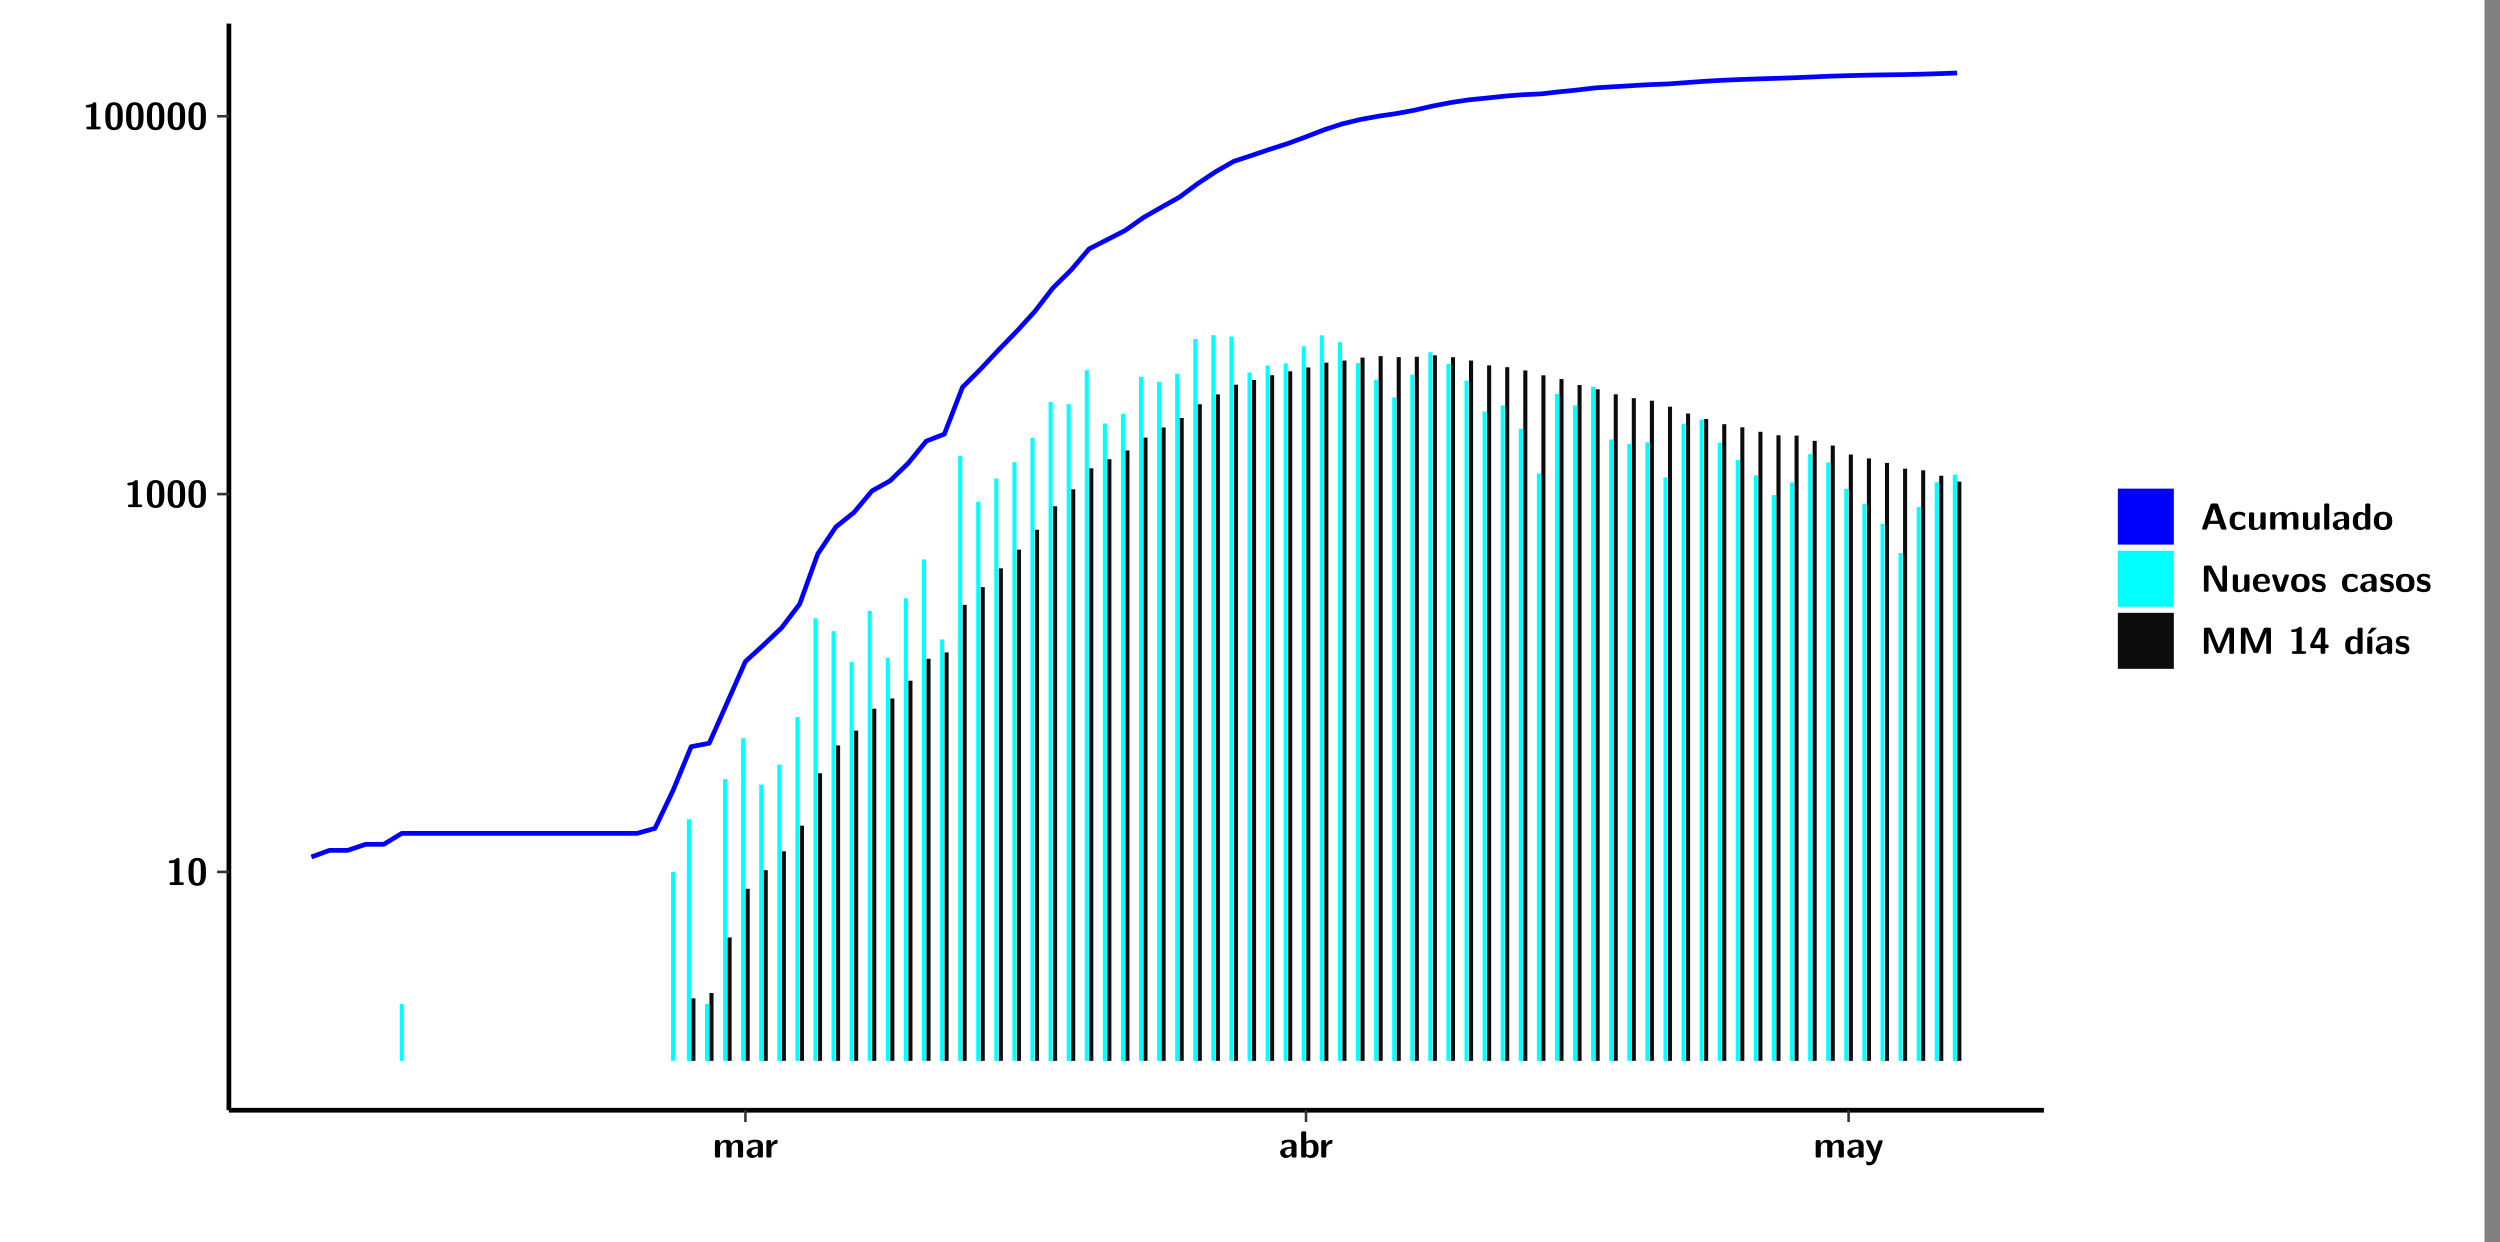 <?xml version="1.0" encoding="UTF-8"?>
<svg xmlns="http://www.w3.org/2000/svg" xmlns:xlink="http://www.w3.org/1999/xlink" width="579.653pt" height="288pt" viewBox="0 0 579.653 288" version="1.1">
<rect x="0" y="0" width="579.653" height="288" fill="#808080" stroke="none"/>
<defs>
<g>
<symbol overflow="visible" id="glyph0-0">
<path style="stroke:none;" d=""/>
</symbol>
<symbol overflow="visible" id="glyph0-1">
<path style="stroke:none;" d="M 3.109 -5.859 C 3.109 -6.016 3.109 -6.281 2.719 -6.281 C 2.547 -6.281 2.516 -6.266 2.406 -6.156 C 2.25 -6.016 1.922 -5.688 1.047 -5.672 C 0.891 -5.672 0.672 -5.609 0.672 -5.359 C 0.672 -5.047 0.969 -5.047 1.094 -5.047 C 1.344 -5.047 1.656 -5.078 1.906 -5.156 L 1.906 -0.625 L 1.234 -0.625 C 1.109 -0.625 0.812 -0.625 0.812 -0.312 C 0.812 0 1.109 0 1.234 0 L 3.719 0 C 3.828 0 4.141 0 4.141 -0.312 C 4.141 -0.625 3.828 -0.625 3.719 -0.625 L 3.109 -0.625 Z M 3.109 -5.859 "/>
</symbol>
<symbol overflow="visible" id="glyph0-2">
<path style="stroke:none;" d="M 4.438 -3 C 4.438 -4.203 4.438 -6.281 2.406 -6.281 C 0.375 -6.281 0.375 -4.219 0.375 -3 C 0.375 -1.812 0.375 0.188 2.406 0.188 C 4.438 0.188 4.438 -1.781 4.438 -3 Z M 2.406 -0.438 C 1.75 -0.438 1.656 -1.25 1.625 -1.484 C 1.562 -1.953 1.562 -2.766 1.562 -3.125 C 1.562 -3.641 1.562 -4.203 1.625 -4.641 C 1.641 -4.875 1.734 -5.641 2.406 -5.641 C 3.047 -5.641 3.156 -4.906 3.188 -4.734 C 3.25 -4.281 3.25 -3.594 3.25 -3.125 C 3.25 -2.625 3.25 -1.953 3.188 -1.469 C 3.156 -1.234 3.062 -0.438 2.406 -0.438 Z M 2.406 -0.438 "/>
</symbol>
<symbol overflow="visible" id="glyph0-3">
<path style="stroke:none;" d="M 7.062 -2.844 C 7.062 -3.75 6.672 -4.109 5.781 -4.109 C 5.156 -4.109 4.688 -3.828 4.359 -3.25 C 4.219 -4.078 3.484 -4.109 3.109 -4.109 C 2.938 -4.109 2.578 -4.109 2.188 -3.828 C 1.906 -3.625 1.734 -3.344 1.672 -3.203 L 1.672 -3.641 C 1.672 -3.922 1.609 -4.062 1.25 -4.062 L 0.953 -4.062 C 0.625 -4.062 0.531 -3.969 0.531 -3.641 L 0.531 -0.422 C 0.531 -0.109 0.625 0 0.953 0 L 1.297 0 C 1.625 0 1.719 -0.109 1.719 -0.422 L 1.719 -2.359 C 1.719 -3.141 2.25 -3.484 2.688 -3.484 C 3.109 -3.484 3.203 -3.297 3.203 -2.828 L 3.203 -0.422 C 3.203 -0.109 3.297 0 3.625 0 L 3.969 0 C 4.297 0 4.391 -0.109 4.391 -0.422 L 4.391 -2.359 C 4.391 -3.141 4.922 -3.484 5.359 -3.484 C 5.781 -3.484 5.875 -3.297 5.875 -2.828 L 5.875 -0.422 C 5.875 -0.109 5.969 0 6.297 0 L 6.641 0 C 6.984 0 7.062 -0.109 7.062 -0.422 Z M 7.062 -2.844 "/>
</symbol>
<symbol overflow="visible" id="glyph0-4">
<path style="stroke:none;" d="M 4.062 -2.766 C 4.062 -4.156 2.734 -4.156 2.297 -4.156 C 1.891 -4.156 1.453 -4.125 0.859 -3.891 C 0.672 -3.797 0.625 -3.781 0.625 -3.688 C 0.625 -3.625 0.688 -3.109 0.688 -3.047 C 0.703 -2.984 0.75 -2.938 0.812 -2.938 C 0.844 -2.938 0.875 -2.969 0.906 -3 C 1.281 -3.391 1.719 -3.578 2.266 -3.578 C 2.734 -3.578 2.875 -3.297 2.875 -2.781 L 2.875 -2.469 C 2.562 -2.469 0.266 -2.453 0.266 -1.172 C 0.266 -0.547 0.766 0.094 1.531 0.094 C 1.828 0.094 2.484 0.016 2.906 -0.594 L 2.906 -0.422 C 2.906 -0.141 2.969 0 3.328 0 L 3.641 0 C 3.984 0 4.062 -0.109 4.062 -0.422 Z M 2.875 -1.344 C 2.875 -0.531 2.047 -0.531 2.016 -0.531 C 1.641 -0.531 1.406 -0.844 1.406 -1.188 C 1.406 -2.047 2.625 -2.109 2.875 -2.109 Z M 2.875 -1.344 "/>
</symbol>
<symbol overflow="visible" id="glyph0-5">
<path style="stroke:none;" d="M 1.703 -2.016 C 1.703 -2.844 2.391 -3.188 2.938 -3.219 C 3.109 -3.234 3.125 -3.234 3.125 -3.469 L 3.125 -3.875 C 3.125 -4.047 3.125 -4.109 2.969 -4.109 C 2.719 -4.109 2.078 -4.031 1.672 -3.078 L 1.656 -3.078 L 1.656 -3.641 C 1.656 -3.922 1.594 -4.062 1.234 -4.062 L 0.953 -4.062 C 0.641 -4.062 0.531 -3.969 0.531 -3.641 L 0.531 -0.422 C 0.531 -0.109 0.625 0 0.953 0 L 1.281 0 C 1.609 0 1.703 -0.109 1.703 -0.422 Z M 1.703 -2.016 "/>
</symbol>
<symbol overflow="visible" id="glyph0-6">
<path style="stroke:none;" d="M 1.703 -5.656 C 1.703 -5.938 1.641 -6.078 1.281 -6.078 L 0.953 -6.078 C 0.641 -6.078 0.531 -5.984 0.531 -5.656 L 0.531 -0.422 C 0.531 -0.109 0.625 0 0.953 0 L 1.312 0 C 1.453 0 1.719 0 1.734 -0.344 C 2.125 0.094 2.578 0.094 2.719 0.094 C 4.578 0.094 4.578 -1.594 4.578 -2.031 C 4.578 -2.453 4.578 -4.109 2.938 -4.109 C 2.219 -4.109 1.781 -3.703 1.703 -3.625 Z M 1.734 -3.172 C 1.844 -3.281 2.109 -3.484 2.5 -3.484 C 3.391 -3.484 3.391 -2.672 3.391 -2.016 C 3.391 -1.375 3.391 -0.531 2.406 -0.531 C 2.047 -0.531 1.828 -0.75 1.734 -0.875 Z M 1.734 -3.172 "/>
</symbol>
<symbol overflow="visible" id="glyph0-7">
<path style="stroke:none;" d="M 4.109 -3.609 C 4.141 -3.719 4.141 -3.734 4.141 -3.781 C 4.141 -4.016 3.906 -4.016 3.797 -4.016 L 3.609 -4.016 C 3.469 -4.016 3.266 -4.016 3.141 -3.812 C 3.109 -3.766 2.406 -1.828 2.359 -1.25 L 2.344 -1.25 C 2.312 -1.672 1.953 -2.484 1.562 -3.328 C 1.328 -3.891 1.266 -4.016 0.828 -4.016 L 0.594 -4.016 C 0.469 -4.016 0.25 -4.016 0.25 -3.781 C 0.25 -3.75 0.281 -3.688 0.297 -3.641 L 1.953 0 C 1.891 0.188 1.859 0.281 1.828 0.375 C 1.734 0.656 1.578 1.047 1.109 1.047 C 0.812 1.047 0.609 0.922 0.516 0.875 C 0.469 0.844 0.453 0.828 0.422 0.828 C 0.391 0.828 0.312 0.859 0.312 0.969 C 0.312 1.031 0.375 1.641 0.391 1.672 C 0.469 1.781 0.953 1.797 1.094 1.797 C 2.172 1.797 2.609 0.766 2.672 0.547 Z M 4.109 -3.609 "/>
</symbol>
<symbol overflow="visible" id="glyph0-8">
<path style="stroke:none;" d="M 4.156 -5.703 C 4.031 -6.078 3.766 -6.078 3.594 -6.078 L 2.828 -6.078 C 2.641 -6.078 2.391 -6.078 2.266 -5.703 L 0.406 -0.406 C 0.375 -0.297 0.375 -0.281 0.375 -0.234 C 0.375 0 0.594 0 0.703 0 L 1.031 0 C 1.188 0 1.453 0 1.578 -0.344 L 1.922 -1.328 L 4.344 -1.328 L 4.641 -0.484 C 4.75 -0.172 4.812 0 5.234 0 L 5.703 0 C 5.828 0 6.047 0 6.047 -0.234 C 6.047 -0.281 6.047 -0.297 6 -0.406 Z M 2.812 -3.938 C 2.938 -4.328 3.062 -4.656 3.125 -4.969 L 3.141 -4.969 C 3.188 -4.766 3.188 -4.75 3.25 -4.547 L 4.078 -2.078 L 2.188 -2.078 Z M 2.812 -3.938 "/>
</symbol>
<symbol overflow="visible" id="glyph0-9">
<path style="stroke:none;" d="M 4 -0.438 C 4 -0.531 3.969 -0.938 3.953 -1.047 C 3.953 -1.078 3.938 -1.172 3.844 -1.172 C 3.812 -1.172 3.797 -1.172 3.703 -1.078 C 3.562 -0.953 3.141 -0.594 2.422 -0.594 C 1.516 -0.594 1.516 -1.469 1.516 -2.031 C 1.516 -2.75 1.562 -3.484 2.453 -3.484 C 3.031 -3.484 3.266 -3.344 3.578 -3.078 C 3.688 -2.984 3.703 -2.984 3.734 -2.984 C 3.828 -2.984 3.844 -3.062 3.844 -3.094 C 3.859 -3.172 3.953 -3.656 3.953 -3.703 C 3.953 -3.781 3.891 -3.812 3.75 -3.891 C 3.328 -4.078 3.062 -4.156 2.453 -4.156 C 1.141 -4.156 0.328 -3.547 0.328 -2.016 C 0.328 -0.562 1.078 0.094 2.406 0.094 C 2.641 0.094 3.172 0.094 3.75 -0.203 C 4 -0.344 4 -0.344 4 -0.438 Z M 4 -0.438 "/>
</symbol>
<symbol overflow="visible" id="glyph0-10">
<path style="stroke:none;" d="M 4.391 -3.594 C 4.391 -3.875 4.328 -4.016 3.969 -4.016 L 3.609 -4.016 C 3.281 -4.016 3.188 -3.906 3.188 -3.594 L 3.188 -1.516 C 3.188 -0.938 2.891 -0.438 2.266 -0.438 C 1.766 -0.438 1.719 -0.562 1.719 -1.031 L 1.719 -3.594 C 1.719 -3.875 1.656 -4.016 1.297 -4.016 L 0.953 -4.016 C 0.625 -4.016 0.531 -3.922 0.531 -3.594 L 0.531 -1.109 C 0.531 -0.172 1.031 0.094 1.953 0.094 C 2.188 0.094 2.812 0.094 3.219 -0.656 L 3.219 -0.422 C 3.219 -0.141 3.281 0 3.641 0 L 3.969 0 C 4.297 0 4.391 -0.109 4.391 -0.422 Z M 4.391 -3.594 "/>
</symbol>
<symbol overflow="visible" id="glyph0-11">
<path style="stroke:none;" d="M 1.703 -5.656 C 1.703 -5.938 1.641 -6.078 1.281 -6.078 L 0.953 -6.078 C 0.641 -6.078 0.531 -5.984 0.531 -5.656 L 0.531 -0.422 C 0.531 -0.109 0.625 0 0.953 0 L 1.281 0 C 1.609 0 1.703 -0.109 1.703 -0.422 Z M 1.703 -5.656 "/>
</symbol>
<symbol overflow="visible" id="glyph0-12">
<path style="stroke:none;" d="M 4.375 -5.656 C 4.375 -5.938 4.312 -6.078 3.953 -6.078 L 3.625 -6.078 C 3.297 -6.078 3.203 -5.969 3.203 -5.656 L 3.203 -3.672 C 2.812 -4.047 2.375 -4.109 2.109 -4.109 C 0.328 -4.109 0.328 -2.422 0.328 -2 C 0.328 -1.594 0.328 0.094 2.062 0.094 C 2.422 0.094 2.812 -0.016 3.188 -0.406 C 3.188 -0.094 3.297 0 3.609 0 L 3.953 0 C 4.281 0 4.375 -0.109 4.375 -0.422 Z M 3.188 -1.094 C 3.188 -0.953 3.188 -0.875 2.922 -0.688 C 2.703 -0.547 2.5 -0.531 2.406 -0.531 C 1.516 -0.531 1.516 -1.344 1.516 -2 C 1.516 -2.656 1.516 -3.484 2.5 -3.484 C 2.75 -3.484 2.984 -3.391 3.188 -3.203 Z M 3.188 -1.094 "/>
</symbol>
<symbol overflow="visible" id="glyph0-13">
<path style="stroke:none;" d="M 4.547 -1.969 C 4.547 -3.406 3.844 -4.156 2.406 -4.156 C 0.953 -4.156 0.266 -3.391 0.266 -1.969 C 0.266 -0.547 1.031 0.094 2.406 0.094 C 3.781 0.094 4.547 -0.531 4.547 -1.969 Z M 2.406 -0.594 C 1.469 -0.594 1.469 -1.375 1.469 -2.078 C 1.469 -2.75 1.469 -3.531 2.406 -3.531 C 3.344 -3.531 3.344 -2.766 3.344 -2.078 C 3.344 -1.391 3.344 -0.594 2.406 -0.594 Z M 2.406 -0.594 "/>
</symbol>
<symbol overflow="visible" id="glyph0-14">
<path style="stroke:none;" d="M 2.656 -5.734 C 2.469 -6.078 2.203 -6.078 2.031 -6.078 L 1.219 -6.078 C 0.906 -6.078 0.797 -5.984 0.797 -5.656 L 0.797 -0.422 C 0.797 -0.109 0.891 0 1.219 0 L 1.453 0 C 1.781 0 1.875 -0.109 1.875 -0.422 L 1.875 -5.016 L 1.891 -5.016 L 4.297 -0.344 C 4.484 0 4.75 0 4.922 0 L 5.734 0 C 6.062 0 6.156 -0.109 6.156 -0.422 L 6.156 -5.656 C 6.156 -5.938 6.094 -6.078 5.734 -6.078 L 5.5 -6.078 C 5.156 -6.078 5.078 -5.969 5.078 -5.656 L 5.078 -1.062 L 5.062 -1.062 Z M 2.656 -5.734 "/>
</symbol>
<symbol overflow="visible" id="glyph0-15">
<path style="stroke:none;" d="M 3.781 -1.875 C 3.984 -1.875 4.203 -1.891 4.203 -2.281 C 4.203 -3.406 3.672 -4.156 2.359 -4.156 C 0.969 -4.156 0.266 -3.375 0.266 -2.047 C 0.266 -0.609 1.109 0.094 2.484 0.094 C 2.812 0.094 3.312 0.047 3.891 -0.234 C 4.078 -0.328 4.141 -0.359 4.141 -0.469 C 4.141 -0.531 4.125 -0.781 4.109 -0.844 C 4.078 -1.125 4.062 -1.125 3.984 -1.125 C 3.953 -1.125 3.938 -1.125 3.844 -1.047 C 3.328 -0.594 2.797 -0.531 2.516 -0.531 C 1.531 -0.531 1.422 -1.312 1.391 -1.875 Z M 1.406 -2.344 C 1.422 -2.875 1.609 -3.531 2.359 -3.531 C 3.062 -3.531 3.203 -3.031 3.219 -2.344 Z M 1.406 -2.344 "/>
</symbol>
<symbol overflow="visible" id="glyph0-16">
<path style="stroke:none;" d="M 4.109 -3.609 C 4.141 -3.719 4.141 -3.75 4.141 -3.766 C 4.141 -4.016 3.922 -4.016 3.797 -4.016 L 3.609 -4.016 C 3.25 -4.016 3.141 -3.891 3.062 -3.641 L 2.203 -0.984 L 1.328 -3.641 C 1.266 -3.828 1.203 -4.016 0.781 -4.016 L 0.578 -4.016 C 0.453 -4.016 0.234 -4.016 0.234 -3.766 C 0.234 -3.75 0.234 -3.719 0.266 -3.609 L 1.312 -0.375 C 1.438 0 1.703 0 1.859 0 L 2.5 0 C 2.672 0 2.938 0 3.062 -0.375 Z M 4.109 -3.609 "/>
</symbol>
<symbol overflow="visible" id="glyph0-17">
<path style="stroke:none;" d="M 3.469 -1.234 C 3.469 -1.734 3.203 -2.031 3.047 -2.172 C 2.703 -2.484 2.391 -2.547 2.031 -2.609 C 1.547 -2.703 1.188 -2.766 1.188 -3.109 C 1.188 -3.469 1.484 -3.547 1.828 -3.547 C 2.406 -3.547 2.719 -3.328 2.953 -3.125 C 3.047 -3.047 3.062 -3.047 3.094 -3.047 C 3.188 -3.047 3.203 -3.125 3.203 -3.156 C 3.219 -3.219 3.312 -3.719 3.312 -3.766 C 3.312 -3.906 2.844 -4.031 2.75 -4.062 C 2.406 -4.156 2.125 -4.156 1.891 -4.156 C 1.5 -4.156 0.328 -4.156 0.328 -2.906 C 0.328 -2.484 0.516 -2.219 0.75 -2 C 1.062 -1.734 1.406 -1.672 1.906 -1.562 C 2.156 -1.531 2.609 -1.453 2.609 -1.062 C 2.609 -0.656 2.266 -0.594 1.922 -0.594 C 1.531 -0.594 1.047 -0.703 0.625 -1.188 C 0.594 -1.234 0.562 -1.266 0.516 -1.266 C 0.422 -1.266 0.406 -1.188 0.391 -1.125 C 0.375 -1.016 0.266 -0.516 0.266 -0.422 C 0.266 -0.266 0.922 -0.062 0.922 -0.047 C 1.406 0.094 1.766 0.094 1.922 0.094 C 2.359 0.094 3.469 0.062 3.469 -1.234 Z M 3.469 -1.234 "/>
</symbol>
<symbol overflow="visible" id="glyph0-18">
<path style="stroke:none;" d="M 4.859 -2.859 C 4.688 -2.422 4.359 -1.609 4.281 -1.312 C 4.203 -1.625 3.844 -2.484 3.656 -2.953 L 2.531 -5.719 C 2.391 -6.078 2.109 -6.078 1.953 -6.078 L 1.219 -6.078 C 0.906 -6.078 0.797 -5.984 0.797 -5.656 L 0.797 -0.422 C 0.797 -0.109 0.891 0 1.219 0 L 1.453 0 C 1.781 0 1.875 -0.109 1.875 -0.422 L 1.875 -4.953 L 1.891 -4.953 C 1.984 -4.562 2.375 -3.578 2.578 -3.062 L 3.609 -0.562 C 3.766 -0.188 3.969 -0.188 4.266 -0.188 C 4.562 -0.188 4.781 -0.188 4.938 -0.562 L 6.062 -3.328 C 6.141 -3.531 6.625 -4.719 6.672 -4.953 L 6.688 -4.953 L 6.688 -0.422 C 6.688 -0.141 6.75 0 7.109 0 L 7.344 0 C 7.672 0 7.766 -0.109 7.766 -0.422 L 7.766 -5.656 C 7.766 -5.938 7.703 -6.078 7.344 -6.078 L 6.609 -6.078 C 6.391 -6.078 6.172 -6.062 6.016 -5.703 Z M 4.859 -2.859 "/>
</symbol>
<symbol overflow="visible" id="glyph0-19">
<path style="stroke:none;" d="M 0.344 -2.297 C 0.266 -2.172 0.266 -2.141 0.266 -1.984 L 0.266 -1.766 C 0.266 -1.484 0.328 -1.344 0.688 -1.344 L 2.672 -1.344 L 2.672 -0.422 C 2.672 -0.141 2.719 0 3.078 0 L 3.328 0 C 3.656 0 3.75 -0.109 3.75 -0.422 L 3.75 -1.344 L 4.125 -1.344 C 4.391 -1.344 4.547 -1.406 4.547 -1.75 C 4.547 -2.078 4.422 -2.172 4.125 -2.172 L 3.75 -2.172 L 3.75 -5.656 C 3.75 -5.984 3.656 -6.078 3.328 -6.078 L 2.688 -6.078 C 2.531 -6.078 2.391 -6.078 2.281 -5.875 Z M 1.188 -2.172 C 2.578 -4.75 2.672 -5.016 2.703 -5.156 L 2.719 -5.156 L 2.719 -2.172 Z M 1.188 -2.172 "/>
</symbol>
<symbol overflow="visible" id="glyph0-20">
<path style="stroke:none;" d="M 3.906 -5.844 C 3.953 -5.875 4 -5.922 4 -5.969 C 4 -6.078 3.906 -6.078 3.766 -6.078 L 3.047 -6.078 C 2.875 -6.078 2.859 -6.078 2.781 -5.984 L 2.031 -4.953 C 1.953 -4.859 1.953 -4.844 1.953 -4.828 C 1.953 -4.703 2.047 -4.703 2.188 -4.703 L 2.516 -4.703 Z M 3.906 -5.844 "/>
</symbol>
<symbol overflow="visible" id="glyph0-21">
<path style="stroke:none;" d="M 1.703 -3.594 C 1.703 -3.875 1.641 -4.016 1.281 -4.016 L 0.953 -4.016 C 0.641 -4.016 0.531 -3.922 0.531 -3.594 L 0.531 -0.422 C 0.531 -0.109 0.625 0 0.953 0 L 1.281 0 C 1.609 0 1.703 -0.109 1.703 -0.422 Z M 1.703 -3.594 "/>
</symbol>
</g>
<clipPath id="clip1">
  <path d="M 0 0 L 576.008 0 L 576.008 288 L 0 288 Z M 0 0 "/>
</clipPath>
<clipPath id="clip2">
  <path d="M 53.07 5.477 L 473.898 5.477 L 473.898 257.414 L 53.07 257.414 Z M 53.07 5.477 "/>
</clipPath>
</defs>
<g id="surface1">
<g clip-path="url(#clip1)" clip-rule="nonzero">
<path style="fill-rule:nonzero;fill:rgb(100%,100%,100%);fill-opacity:1;stroke-width:0.598;stroke-linecap:round;stroke-linejoin:round;stroke:rgb(100%,100%,100%);stroke-opacity:1;stroke-miterlimit:10;" d="M 0 0 L 0 288.004 L 576.008 288.004 L 576.008 0 Z M 0 0 " transform="matrix(1,0,0,-1,0,288)"/>
</g>
<g clip-path="url(#clip2)" clip-rule="nonzero">
<path style=" stroke:none;fill-rule:nonzero;fill:rgb(100%,100%,100%);fill-opacity:1;" d="M 53.07 257.414 L 53.07 5.477 L 473.898 5.477 L 473.898 257.414 Z M 53.07 257.414 "/>
</g>
<path style=" stroke:none;fill-rule:nonzero;fill:rgb(0%,100%,100%);fill-opacity:1;" d="M 92.695 245.969 L 92.695 232.777 L 93.629 232.777 L 93.629 245.969 Z M 92.695 245.969 "/>
<path style=" stroke:none;fill-rule:nonzero;fill:rgb(0%,100%,100%);fill-opacity:1;" d="M 155.59 245.969 L 155.59 202.16 L 156.535 202.16 L 156.535 245.969 Z M 155.59 245.969 "/>
<path style=" stroke:none;fill-rule:nonzero;fill:rgb(0%,100%,100%);fill-opacity:1;" d="M 159.254 245.969 L 159.254 189.957 L 160.203 189.957 L 160.203 245.969 Z M 159.254 245.969 "/>
<path style=" stroke:none;fill-rule:nonzero;fill:rgb(4.999%,4.999%,4.999%);fill-opacity:1;" d="M 160.312 245.969 L 160.312 231.473 L 161.246 231.473 L 161.246 245.969 Z M 160.312 245.969 "/>
<path style=" stroke:none;fill-rule:nonzero;fill:rgb(0%,100%,100%);fill-opacity:1;" d="M 163.449 245.969 L 163.449 232.777 L 164.395 232.777 L 164.395 245.969 Z M 163.449 245.969 "/>
<path style=" stroke:none;fill-rule:nonzero;fill:rgb(4.999%,4.999%,4.999%);fill-opacity:1;" d="M 164.496 245.969 L 164.496 230.234 L 165.441 230.234 L 165.441 245.969 Z M 164.496 245.969 "/>
<path style=" stroke:none;fill-rule:nonzero;fill:rgb(0%,100%,100%);fill-opacity:1;" d="M 167.645 245.969 L 167.645 180.641 L 168.59 180.641 L 168.59 245.969 Z M 167.645 245.969 "/>
<path style=" stroke:none;fill-rule:nonzero;fill:rgb(4.999%,4.999%,4.999%);fill-opacity:1;" d="M 168.691 245.969 L 168.691 217.355 L 169.637 217.355 L 169.637 245.969 Z M 168.691 245.969 "/>
<path style=" stroke:none;fill-rule:nonzero;fill:rgb(0%,100%,100%);fill-opacity:1;" d="M 171.836 245.969 L 171.836 171.168 L 172.785 171.168 L 172.785 245.969 Z M 171.836 245.969 "/>
<path style=" stroke:none;fill-rule:nonzero;fill:rgb(4.999%,4.999%,4.999%);fill-opacity:1;" d="M 172.883 245.969 L 172.883 206.074 L 173.832 206.074 L 173.832 245.969 Z M 172.883 245.969 "/>
<path style=" stroke:none;fill-rule:nonzero;fill:rgb(0%,100%,100%);fill-opacity:1;" d="M 176.031 245.969 L 176.031 181.906 L 176.98 181.906 L 176.98 245.969 Z M 176.031 245.969 "/>
<path style=" stroke:none;fill-rule:nonzero;fill:rgb(4.999%,4.999%,4.999%);fill-opacity:1;" d="M 177.078 245.969 L 177.078 201.762 L 178.023 201.762 L 178.023 245.969 Z M 177.078 245.969 "/>
<path style=" stroke:none;fill-rule:nonzero;fill:rgb(0%,100%,100%);fill-opacity:1;" d="M 180.227 245.969 L 180.227 177.273 L 181.164 177.273 L 181.164 245.969 Z M 180.227 245.969 "/>
<path style=" stroke:none;fill-rule:nonzero;fill:rgb(4.999%,4.999%,4.999%);fill-opacity:1;" d="M 181.273 245.969 L 181.273 197.379 L 182.219 197.379 L 182.219 245.969 Z M 181.273 245.969 "/>
<path style=" stroke:none;fill-rule:nonzero;fill:rgb(0%,100%,100%);fill-opacity:1;" d="M 184.422 245.969 L 184.422 166.266 L 185.355 166.266 L 185.355 245.969 Z M 184.422 245.969 "/>
<path style=" stroke:none;fill-rule:nonzero;fill:rgb(4.999%,4.999%,4.999%);fill-opacity:1;" d="M 185.469 245.969 L 185.469 191.441 L 186.414 191.441 L 186.414 245.969 Z M 185.469 245.969 "/>
<path style=" stroke:none;fill-rule:nonzero;fill:rgb(0%,100%,100%);fill-opacity:1;" d="M 188.605 245.969 L 188.605 143.359 L 189.551 143.359 L 189.551 245.969 Z M 188.605 245.969 "/>
<path style=" stroke:none;fill-rule:nonzero;fill:rgb(4.999%,4.999%,4.999%);fill-opacity:1;" d="M 189.66 245.969 L 189.66 179.285 L 190.598 179.285 L 190.598 245.969 Z M 189.66 245.969 "/>
<path style=" stroke:none;fill-rule:nonzero;fill:rgb(0%,100%,100%);fill-opacity:1;" d="M 192.801 245.969 L 192.801 146.348 L 193.746 146.348 L 193.746 245.969 Z M 192.801 245.969 "/>
<path style=" stroke:none;fill-rule:nonzero;fill:rgb(4.999%,4.999%,4.999%);fill-opacity:1;" d="M 193.855 245.969 L 193.855 172.84 L 194.793 172.84 L 194.793 245.969 Z M 193.855 245.969 "/>
<path style=" stroke:none;fill-rule:nonzero;fill:rgb(0%,100%,100%);fill-opacity:1;" d="M 196.992 245.969 L 196.992 153.523 L 197.941 153.523 L 197.941 245.969 Z M 196.992 245.969 "/>
<path style=" stroke:none;fill-rule:nonzero;fill:rgb(4.999%,4.999%,4.999%);fill-opacity:1;" d="M 198.039 245.969 L 198.039 169.414 L 198.988 169.414 L 198.988 245.969 Z M 198.039 245.969 "/>
<path style=" stroke:none;fill-rule:nonzero;fill:rgb(0%,100%,100%);fill-opacity:1;" d="M 201.188 245.969 L 201.188 141.629 L 202.133 141.629 L 202.133 245.969 Z M 201.188 245.969 "/>
<path style=" stroke:none;fill-rule:nonzero;fill:rgb(4.999%,4.999%,4.999%);fill-opacity:1;" d="M 202.234 245.969 L 202.234 164.312 L 203.18 164.312 L 203.18 245.969 Z M 202.234 245.969 "/>
<path style=" stroke:none;fill-rule:nonzero;fill:rgb(0%,100%,100%);fill-opacity:1;" d="M 205.383 245.969 L 205.383 152.516 L 206.328 152.516 L 206.328 245.969 Z M 205.383 245.969 "/>
<path style=" stroke:none;fill-rule:nonzero;fill:rgb(4.999%,4.999%,4.999%);fill-opacity:1;" d="M 206.43 245.969 L 206.43 161.941 L 207.375 161.941 L 207.375 245.969 Z M 206.43 245.969 "/>
<path style=" stroke:none;fill-rule:nonzero;fill:rgb(0%,100%,100%);fill-opacity:1;" d="M 209.578 245.969 L 209.578 138.707 L 210.523 138.707 L 210.523 245.969 Z M 209.578 245.969 "/>
<path style=" stroke:none;fill-rule:nonzero;fill:rgb(4.999%,4.999%,4.999%);fill-opacity:1;" d="M 210.621 245.969 L 210.621 157.828 L 211.57 157.828 L 211.57 245.969 Z M 210.621 245.969 "/>
<path style=" stroke:none;fill-rule:nonzero;fill:rgb(0%,100%,100%);fill-opacity:1;" d="M 213.77 245.969 L 213.77 129.711 L 214.707 129.711 L 214.707 245.969 Z M 213.77 245.969 "/>
<path style=" stroke:none;fill-rule:nonzero;fill:rgb(4.999%,4.999%,4.999%);fill-opacity:1;" d="M 214.816 245.969 L 214.816 152.746 L 215.762 152.746 L 215.762 245.969 Z M 214.816 245.969 "/>
<path style=" stroke:none;fill-rule:nonzero;fill:rgb(0%,100%,100%);fill-opacity:1;" d="M 217.965 245.969 L 217.965 148.273 L 218.902 148.273 L 218.902 245.969 Z M 217.965 245.969 "/>
<path style=" stroke:none;fill-rule:nonzero;fill:rgb(4.999%,4.999%,4.999%);fill-opacity:1;" d="M 219.012 245.969 L 219.012 151.27 L 219.957 151.27 L 219.957 245.969 Z M 219.012 245.969 "/>
<path style=" stroke:none;fill-rule:nonzero;fill:rgb(0%,100%,100%);fill-opacity:1;" d="M 222.16 245.969 L 222.16 105.652 L 223.098 105.652 L 223.098 245.969 Z M 222.16 245.969 "/>
<path style=" stroke:none;fill-rule:nonzero;fill:rgb(4.999%,4.999%,4.999%);fill-opacity:1;" d="M 223.207 245.969 L 223.207 140.254 L 224.141 140.254 L 224.141 245.969 Z M 223.207 245.969 "/>
<path style=" stroke:none;fill-rule:nonzero;fill:rgb(0%,100%,100%);fill-opacity:1;" d="M 226.344 245.969 L 226.344 116.352 L 227.289 116.352 L 227.289 245.969 Z M 226.344 245.969 "/>
<path style=" stroke:none;fill-rule:nonzero;fill:rgb(4.999%,4.999%,4.999%);fill-opacity:1;" d="M 227.398 245.969 L 227.398 136.129 L 228.336 136.129 L 228.336 245.969 Z M 227.398 245.969 "/>
<path style=" stroke:none;fill-rule:nonzero;fill:rgb(0%,100%,100%);fill-opacity:1;" d="M 230.539 245.969 L 230.539 110.934 L 231.484 110.934 L 231.484 245.969 Z M 230.539 245.969 "/>
<path style=" stroke:none;fill-rule:nonzero;fill:rgb(4.999%,4.999%,4.999%);fill-opacity:1;" d="M 231.594 245.969 L 231.594 131.773 L 232.531 131.773 L 232.531 245.969 Z M 231.594 245.969 "/>
<path style=" stroke:none;fill-rule:nonzero;fill:rgb(0%,100%,100%);fill-opacity:1;" d="M 234.734 245.969 L 234.734 107.145 L 235.68 107.145 L 235.68 245.969 Z M 234.734 245.969 "/>
<path style=" stroke:none;fill-rule:nonzero;fill:rgb(4.999%,4.999%,4.999%);fill-opacity:1;" d="M 235.777 245.969 L 235.777 127.441 L 236.727 127.441 L 236.727 245.969 Z M 235.777 245.969 "/>
<path style=" stroke:none;fill-rule:nonzero;fill:rgb(0%,100%,100%);fill-opacity:1;" d="M 238.926 245.969 L 238.926 101.516 L 239.875 101.516 L 239.875 245.969 Z M 238.926 245.969 "/>
<path style=" stroke:none;fill-rule:nonzero;fill:rgb(4.999%,4.999%,4.999%);fill-opacity:1;" d="M 239.973 245.969 L 239.973 122.836 L 240.918 122.836 L 240.918 245.969 Z M 239.973 245.969 "/>
<path style=" stroke:none;fill-rule:nonzero;fill:rgb(0%,100%,100%);fill-opacity:1;" d="M 243.121 245.969 L 243.121 93.227 L 244.066 93.227 L 244.066 245.969 Z M 243.121 245.969 "/>
<path style=" stroke:none;fill-rule:nonzero;fill:rgb(4.999%,4.999%,4.999%);fill-opacity:1;" d="M 244.168 245.969 L 244.168 117.387 L 245.113 117.387 L 245.113 245.969 Z M 244.168 245.969 "/>
<path style=" stroke:none;fill-rule:nonzero;fill:rgb(0%,100%,100%);fill-opacity:1;" d="M 247.316 245.969 L 247.316 93.707 L 248.262 93.707 L 248.262 245.969 Z M 247.316 245.969 "/>
<path style=" stroke:none;fill-rule:nonzero;fill:rgb(4.999%,4.999%,4.999%);fill-opacity:1;" d="M 248.363 245.969 L 248.363 113.453 L 249.309 113.453 L 249.309 245.969 Z M 248.363 245.969 "/>
<path style=" stroke:none;fill-rule:nonzero;fill:rgb(0%,100%,100%);fill-opacity:1;" d="M 251.512 245.969 L 251.512 85.836 L 252.445 85.836 L 252.445 245.969 Z M 251.512 245.969 "/>
<path style=" stroke:none;fill-rule:nonzero;fill:rgb(4.999%,4.999%,4.999%);fill-opacity:1;" d="M 252.555 245.969 L 252.555 108.57 L 253.504 108.57 L 253.504 245.969 Z M 252.555 245.969 "/>
<path style=" stroke:none;fill-rule:nonzero;fill:rgb(0%,100%,100%);fill-opacity:1;" d="M 255.703 245.969 L 255.703 98.188 L 256.641 98.188 L 256.641 245.969 Z M 255.703 245.969 "/>
<path style=" stroke:none;fill-rule:nonzero;fill:rgb(4.999%,4.999%,4.999%);fill-opacity:1;" d="M 256.75 245.969 L 256.75 106.477 L 257.695 106.477 L 257.695 245.969 Z M 256.75 245.969 "/>
<path style=" stroke:none;fill-rule:nonzero;fill:rgb(0%,100%,100%);fill-opacity:1;" d="M 259.891 245.969 L 259.891 95.949 L 260.836 95.949 L 260.836 245.969 Z M 259.891 245.969 "/>
<path style=" stroke:none;fill-rule:nonzero;fill:rgb(4.999%,4.999%,4.999%);fill-opacity:1;" d="M 260.945 245.969 L 260.945 104.438 L 261.883 104.438 L 261.883 245.969 Z M 260.945 245.969 "/>
<path style=" stroke:none;fill-rule:nonzero;fill:rgb(0%,100%,100%);fill-opacity:1;" d="M 264.082 245.969 L 264.082 87.34 L 265.031 87.34 L 265.031 245.969 Z M 264.082 245.969 "/>
<path style=" stroke:none;fill-rule:nonzero;fill:rgb(4.999%,4.999%,4.999%);fill-opacity:1;" d="M 265.141 245.969 L 265.141 101.457 L 266.074 101.457 L 266.074 245.969 Z M 265.141 245.969 "/>
<path style=" stroke:none;fill-rule:nonzero;fill:rgb(0%,100%,100%);fill-opacity:1;" d="M 268.277 245.969 L 268.277 88.527 L 269.223 88.527 L 269.223 245.969 Z M 268.277 245.969 "/>
<path style=" stroke:none;fill-rule:nonzero;fill:rgb(4.999%,4.999%,4.999%);fill-opacity:1;" d="M 269.324 245.969 L 269.324 99.117 L 270.27 99.117 L 270.27 245.969 Z M 269.324 245.969 "/>
<path style=" stroke:none;fill-rule:nonzero;fill:rgb(0%,100%,100%);fill-opacity:1;" d="M 272.473 245.969 L 272.473 86.652 L 273.418 86.652 L 273.418 245.969 Z M 272.473 245.969 "/>
<path style=" stroke:none;fill-rule:nonzero;fill:rgb(4.999%,4.999%,4.999%);fill-opacity:1;" d="M 273.52 245.969 L 273.52 96.902 L 274.465 96.902 L 274.465 245.969 Z M 273.52 245.969 "/>
<path style=" stroke:none;fill-rule:nonzero;fill:rgb(0%,100%,100%);fill-opacity:1;" d="M 276.668 245.969 L 276.668 78.621 L 277.613 78.621 L 277.613 245.969 Z M 276.668 245.969 "/>
<path style=" stroke:none;fill-rule:nonzero;fill:rgb(4.999%,4.999%,4.999%);fill-opacity:1;" d="M 277.711 245.969 L 277.711 93.727 L 278.66 93.727 L 278.66 245.969 Z M 277.711 245.969 "/>
<path style=" stroke:none;fill-rule:nonzero;fill:rgb(0%,100%,100%);fill-opacity:1;" d="M 280.859 245.969 L 280.859 77.727 L 281.809 77.727 L 281.809 245.969 Z M 280.859 245.969 "/>
<path style=" stroke:none;fill-rule:nonzero;fill:rgb(4.999%,4.999%,4.999%);fill-opacity:1;" d="M 281.906 245.969 L 281.906 91.445 L 282.852 91.445 L 282.852 245.969 Z M 281.906 245.969 "/>
<path style=" stroke:none;fill-rule:nonzero;fill:rgb(0%,100%,100%);fill-opacity:1;" d="M 285.055 245.969 L 285.055 78.023 L 285.992 78.023 L 285.992 245.969 Z M 285.055 245.969 "/>
<path style=" stroke:none;fill-rule:nonzero;fill:rgb(4.999%,4.999%,4.999%);fill-opacity:1;" d="M 286.102 245.969 L 286.102 89.191 L 287.047 89.191 L 287.047 245.969 Z M 286.102 245.969 "/>
<path style=" stroke:none;fill-rule:nonzero;fill:rgb(0%,100%,100%);fill-opacity:1;" d="M 289.25 245.969 L 289.25 86.375 L 290.188 86.375 L 290.188 245.969 Z M 289.25 245.969 "/>
<path style=" stroke:none;fill-rule:nonzero;fill:rgb(4.999%,4.999%,4.999%);fill-opacity:1;" d="M 290.297 245.969 L 290.297 88.086 L 291.242 88.086 L 291.242 245.969 Z M 290.297 245.969 "/>
<path style=" stroke:none;fill-rule:nonzero;fill:rgb(0%,100%,100%);fill-opacity:1;" d="M 293.445 245.969 L 293.445 84.758 L 294.379 84.758 L 294.379 245.969 Z M 293.445 245.969 "/>
<path style=" stroke:none;fill-rule:nonzero;fill:rgb(4.999%,4.999%,4.999%);fill-opacity:1;" d="M 294.488 245.969 L 294.488 87 L 295.426 87 L 295.426 245.969 Z M 294.488 245.969 "/>
<path style=" stroke:none;fill-rule:nonzero;fill:rgb(0%,100%,100%);fill-opacity:1;" d="M 297.629 245.969 L 297.629 84.242 L 298.574 84.242 L 298.574 245.969 Z M 297.629 245.969 "/>
<path style=" stroke:none;fill-rule:nonzero;fill:rgb(4.999%,4.999%,4.999%);fill-opacity:1;" d="M 298.684 245.969 L 298.684 86.086 L 299.621 86.086 L 299.621 245.969 Z M 298.684 245.969 "/>
<path style=" stroke:none;fill-rule:nonzero;fill:rgb(0%,100%,100%);fill-opacity:1;" d="M 301.82 245.969 L 301.82 80.277 L 302.77 80.277 L 302.77 245.969 Z M 301.82 245.969 "/>
<path style=" stroke:none;fill-rule:nonzero;fill:rgb(4.999%,4.999%,4.999%);fill-opacity:1;" d="M 302.879 245.969 L 302.879 85.199 L 303.816 85.199 L 303.816 245.969 Z M 302.879 245.969 "/>
<path style=" stroke:none;fill-rule:nonzero;fill:rgb(0%,100%,100%);fill-opacity:1;" d="M 306.016 245.969 L 306.016 77.754 L 306.961 77.754 L 306.961 245.969 Z M 306.016 245.969 "/>
<path style=" stroke:none;fill-rule:nonzero;fill:rgb(4.999%,4.999%,4.999%);fill-opacity:1;" d="M 307.062 245.969 L 307.062 84.094 L 308.008 84.094 L 308.008 245.969 Z M 307.062 245.969 "/>
<path style=" stroke:none;fill-rule:nonzero;fill:rgb(0%,100%,100%);fill-opacity:1;" d="M 310.211 245.969 L 310.211 79.352 L 311.156 79.352 L 311.156 245.969 Z M 310.211 245.969 "/>
<path style=" stroke:none;fill-rule:nonzero;fill:rgb(4.999%,4.999%,4.999%);fill-opacity:1;" d="M 311.258 245.969 L 311.258 83.594 L 312.203 83.594 L 312.203 245.969 Z M 311.258 245.969 "/>
<path style=" stroke:none;fill-rule:nonzero;fill:rgb(0%,100%,100%);fill-opacity:1;" d="M 314.406 245.969 L 314.406 84.203 L 315.352 84.203 L 315.352 245.969 Z M 314.406 245.969 "/>
<path style=" stroke:none;fill-rule:nonzero;fill:rgb(4.999%,4.999%,4.999%);fill-opacity:1;" d="M 315.449 245.969 L 315.449 82.918 L 316.398 82.918 L 316.398 245.969 Z M 315.449 245.969 "/>
<path style=" stroke:none;fill-rule:nonzero;fill:rgb(0%,100%,100%);fill-opacity:1;" d="M 318.598 245.969 L 318.598 88.047 L 319.547 88.047 L 319.547 245.969 Z M 318.598 245.969 "/>
<path style=" stroke:none;fill-rule:nonzero;fill:rgb(4.999%,4.999%,4.999%);fill-opacity:1;" d="M 319.645 245.969 L 319.645 82.566 L 320.594 82.566 L 320.594 245.969 Z M 319.645 245.969 "/>
<path style=" stroke:none;fill-rule:nonzero;fill:rgb(0%,100%,100%);fill-opacity:1;" d="M 322.793 245.969 L 322.793 92.133 L 323.73 92.133 L 323.73 245.969 Z M 322.793 245.969 "/>
<path style=" stroke:none;fill-rule:nonzero;fill:rgb(4.999%,4.999%,4.999%);fill-opacity:1;" d="M 323.84 245.969 L 323.84 82.809 L 324.785 82.809 L 324.785 245.969 Z M 323.84 245.969 "/>
<path style=" stroke:none;fill-rule:nonzero;fill:rgb(0%,100%,100%);fill-opacity:1;" d="M 326.988 245.969 L 326.988 86.863 L 327.926 86.863 L 327.926 245.969 Z M 326.988 245.969 "/>
<path style=" stroke:none;fill-rule:nonzero;fill:rgb(4.999%,4.999%,4.999%);fill-opacity:1;" d="M 328.035 245.969 L 328.035 82.719 L 328.98 82.719 L 328.98 245.969 Z M 328.035 245.969 "/>
<path style=" stroke:none;fill-rule:nonzero;fill:rgb(0%,100%,100%);fill-opacity:1;" d="M 331.172 245.969 L 331.172 81.68 L 332.117 81.68 L 332.117 245.969 Z M 331.172 245.969 "/>
<path style=" stroke:none;fill-rule:nonzero;fill:rgb(4.999%,4.999%,4.999%);fill-opacity:1;" d="M 332.227 245.969 L 332.227 82.387 L 333.164 82.387 L 333.164 245.969 Z M 332.227 245.969 "/>
<path style=" stroke:none;fill-rule:nonzero;fill:rgb(0%,100%,100%);fill-opacity:1;" d="M 335.367 245.969 L 335.367 84.391 L 336.312 84.391 L 336.312 245.969 Z M 335.367 245.969 "/>
<path style=" stroke:none;fill-rule:nonzero;fill:rgb(4.999%,4.999%,4.999%);fill-opacity:1;" d="M 336.422 245.969 L 336.422 82.828 L 337.359 82.828 L 337.359 245.969 Z M 336.422 245.969 "/>
<path style=" stroke:none;fill-rule:nonzero;fill:rgb(0%,100%,100%);fill-opacity:1;" d="M 339.562 245.969 L 339.562 88.238 L 340.508 88.238 L 340.508 245.969 Z M 339.562 245.969 "/>
<path style=" stroke:none;fill-rule:nonzero;fill:rgb(4.999%,4.999%,4.999%);fill-opacity:1;" d="M 340.605 245.969 L 340.605 83.594 L 341.555 83.594 L 341.555 245.969 Z M 340.605 245.969 "/>
<path style=" stroke:none;fill-rule:nonzero;fill:rgb(0%,100%,100%);fill-opacity:1;" d="M 343.754 245.969 L 343.754 95.41 L 344.703 95.41 L 344.703 245.969 Z M 343.754 245.969 "/>
<path style=" stroke:none;fill-rule:nonzero;fill:rgb(4.999%,4.999%,4.999%);fill-opacity:1;" d="M 344.801 245.969 L 344.801 84.719 L 345.746 84.719 L 345.746 245.969 Z M 344.801 245.969 "/>
<path style=" stroke:none;fill-rule:nonzero;fill:rgb(0%,100%,100%);fill-opacity:1;" d="M 347.949 245.969 L 347.949 94.004 L 348.895 94.004 L 348.895 245.969 Z M 347.949 245.969 "/>
<path style=" stroke:none;fill-rule:nonzero;fill:rgb(4.999%,4.999%,4.999%);fill-opacity:1;" d="M 348.996 245.969 L 348.996 85.137 L 349.941 85.137 L 349.941 245.969 Z M 348.996 245.969 "/>
<path style=" stroke:none;fill-rule:nonzero;fill:rgb(0%,100%,100%);fill-opacity:1;" d="M 352.145 245.969 L 352.145 99.406 L 353.09 99.406 L 353.09 245.969 Z M 352.145 245.969 "/>
<path style=" stroke:none;fill-rule:nonzero;fill:rgb(4.999%,4.999%,4.999%);fill-opacity:1;" d="M 353.191 245.969 L 353.191 85.895 L 354.137 85.895 L 354.137 245.969 Z M 353.191 245.969 "/>
<path style=" stroke:none;fill-rule:nonzero;fill:rgb(0%,100%,100%);fill-opacity:1;" d="M 356.34 245.969 L 356.34 109.758 L 357.273 109.758 L 357.273 245.969 Z M 356.34 245.969 "/>
<path style=" stroke:none;fill-rule:nonzero;fill:rgb(4.999%,4.999%,4.999%);fill-opacity:1;" d="M 357.383 245.969 L 357.383 87.02 L 358.332 87.02 L 358.332 245.969 Z M 357.383 245.969 "/>
<path style=" stroke:none;fill-rule:nonzero;fill:rgb(0%,100%,100%);fill-opacity:1;" d="M 360.531 245.969 L 360.531 91.316 L 361.469 91.316 L 361.469 245.969 Z M 360.531 245.969 "/>
<path style=" stroke:none;fill-rule:nonzero;fill:rgb(4.999%,4.999%,4.999%);fill-opacity:1;" d="M 361.578 245.969 L 361.578 87.887 L 362.523 87.887 L 362.523 245.969 Z M 361.578 245.969 "/>
<path style=" stroke:none;fill-rule:nonzero;fill:rgb(0%,100%,100%);fill-opacity:1;" d="M 364.727 245.969 L 364.727 94.016 L 365.664 94.016 L 365.664 245.969 Z M 364.727 245.969 "/>
<path style=" stroke:none;fill-rule:nonzero;fill:rgb(4.999%,4.999%,4.999%);fill-opacity:1;" d="M 365.773 245.969 L 365.773 89.273 L 366.711 89.273 L 366.711 245.969 Z M 365.773 245.969 "/>
<path style=" stroke:none;fill-rule:nonzero;fill:rgb(0%,100%,100%);fill-opacity:1;" d="M 368.91 245.969 L 368.91 89.68 L 369.859 89.68 L 369.859 245.969 Z M 368.91 245.969 "/>
<path style=" stroke:none;fill-rule:nonzero;fill:rgb(4.999%,4.999%,4.999%);fill-opacity:1;" d="M 369.969 245.969 L 369.969 90.258 L 370.902 90.258 L 370.902 245.969 Z M 369.969 245.969 "/>
<path style=" stroke:none;fill-rule:nonzero;fill:rgb(0%,100%,100%);fill-opacity:1;" d="M 373.105 245.969 L 373.105 101.906 L 374.051 101.906 L 374.051 245.969 Z M 373.105 245.969 "/>
<path style=" stroke:none;fill-rule:nonzero;fill:rgb(4.999%,4.999%,4.999%);fill-opacity:1;" d="M 374.16 245.969 L 374.16 91.426 L 375.098 91.426 L 375.098 245.969 Z M 374.16 245.969 "/>
<path style=" stroke:none;fill-rule:nonzero;fill:rgb(0%,100%,100%);fill-opacity:1;" d="M 377.301 245.969 L 377.301 102.941 L 378.246 102.941 L 378.246 245.969 Z M 377.301 245.969 "/>
<path style=" stroke:none;fill-rule:nonzero;fill:rgb(4.999%,4.999%,4.999%);fill-opacity:1;" d="M 378.348 245.969 L 378.348 92.32 L 379.293 92.32 L 379.293 245.969 Z M 378.348 245.969 "/>
<path style=" stroke:none;fill-rule:nonzero;fill:rgb(0%,100%,100%);fill-opacity:1;" d="M 381.496 245.969 L 381.496 102.543 L 382.441 102.543 L 382.441 245.969 Z M 381.496 245.969 "/>
<path style=" stroke:none;fill-rule:nonzero;fill:rgb(4.999%,4.999%,4.999%);fill-opacity:1;" d="M 382.539 245.969 L 382.539 92.91 L 383.488 92.91 L 383.488 245.969 Z M 382.539 245.969 "/>
<path style=" stroke:none;fill-rule:nonzero;fill:rgb(0%,100%,100%);fill-opacity:1;" d="M 385.688 245.969 L 385.688 110.684 L 386.637 110.684 L 386.637 245.969 Z M 385.688 245.969 "/>
<path style=" stroke:none;fill-rule:nonzero;fill:rgb(4.999%,4.999%,4.999%);fill-opacity:1;" d="M 386.734 245.969 L 386.734 94.293 L 387.68 94.293 L 387.68 245.969 Z M 386.734 245.969 "/>
<path style=" stroke:none;fill-rule:nonzero;fill:rgb(0%,100%,100%);fill-opacity:1;" d="M 389.883 245.969 L 389.883 98.25 L 390.828 98.25 L 390.828 245.969 Z M 389.883 245.969 "/>
<path style=" stroke:none;fill-rule:nonzero;fill:rgb(4.999%,4.999%,4.999%);fill-opacity:1;" d="M 390.93 245.969 L 390.93 95.887 L 391.875 95.887 L 391.875 245.969 Z M 390.93 245.969 "/>
<path style=" stroke:none;fill-rule:nonzero;fill:rgb(0%,100%,100%);fill-opacity:1;" d="M 394.078 245.969 L 394.078 97.273 L 395.016 97.273 L 395.016 245.969 Z M 394.078 245.969 "/>
<path style=" stroke:none;fill-rule:nonzero;fill:rgb(4.999%,4.999%,4.999%);fill-opacity:1;" d="M 395.125 245.969 L 395.125 97.164 L 396.07 97.164 L 396.07 245.969 Z M 395.125 245.969 "/>
<path style=" stroke:none;fill-rule:nonzero;fill:rgb(0%,100%,100%);fill-opacity:1;" d="M 398.273 245.969 L 398.273 102.652 L 399.207 102.652 L 399.207 245.969 Z M 398.273 245.969 "/>
<path style=" stroke:none;fill-rule:nonzero;fill:rgb(4.999%,4.999%,4.999%);fill-opacity:1;" d="M 399.316 245.969 L 399.316 98.348 L 400.266 98.348 L 400.266 245.969 Z M 399.316 245.969 "/>
<path style=" stroke:none;fill-rule:nonzero;fill:rgb(0%,100%,100%);fill-opacity:1;" d="M 402.457 245.969 L 402.457 106.668 L 403.402 106.668 L 403.402 245.969 Z M 402.457 245.969 "/>
<path style=" stroke:none;fill-rule:nonzero;fill:rgb(4.999%,4.999%,4.999%);fill-opacity:1;" d="M 403.512 245.969 L 403.512 99.074 L 404.449 99.074 L 404.449 245.969 Z M 403.512 245.969 "/>
<path style=" stroke:none;fill-rule:nonzero;fill:rgb(0%,100%,100%);fill-opacity:1;" d="M 406.648 245.969 L 406.648 110.203 L 407.598 110.203 L 407.598 245.969 Z M 406.648 245.969 "/>
<path style=" stroke:none;fill-rule:nonzero;fill:rgb(4.999%,4.999%,4.999%);fill-opacity:1;" d="M 407.707 245.969 L 407.707 100.113 L 408.645 100.113 L 408.645 245.969 Z M 407.707 245.969 "/>
<path style=" stroke:none;fill-rule:nonzero;fill:rgb(0%,100%,100%);fill-opacity:1;" d="M 410.844 245.969 L 410.844 114.789 L 411.793 114.789 L 411.793 245.969 Z M 410.844 245.969 "/>
<path style=" stroke:none;fill-rule:nonzero;fill:rgb(4.999%,4.999%,4.999%);fill-opacity:1;" d="M 411.891 245.969 L 411.891 100.918 L 412.836 100.918 L 412.836 245.969 Z M 411.891 245.969 "/>
<path style=" stroke:none;fill-rule:nonzero;fill:rgb(0%,100%,100%);fill-opacity:1;" d="M 415.039 245.969 L 415.039 111.84 L 415.984 111.84 L 415.984 245.969 Z M 415.039 245.969 "/>
<path style=" stroke:none;fill-rule:nonzero;fill:rgb(4.999%,4.999%,4.999%);fill-opacity:1;" d="M 416.086 245.969 L 416.086 101 L 417.031 101 L 417.031 245.969 Z M 416.086 245.969 "/>
<path style=" stroke:none;fill-rule:nonzero;fill:rgb(0%,100%,100%);fill-opacity:1;" d="M 419.234 245.969 L 419.234 105.305 L 420.18 105.305 L 420.18 245.969 Z M 419.234 245.969 "/>
<path style=" stroke:none;fill-rule:nonzero;fill:rgb(4.999%,4.999%,4.999%);fill-opacity:1;" d="M 420.281 245.969 L 420.281 102.215 L 421.227 102.215 L 421.227 245.969 Z M 420.281 245.969 "/>
<path style=" stroke:none;fill-rule:nonzero;fill:rgb(0%,100%,100%);fill-opacity:1;" d="M 423.426 245.969 L 423.426 107.234 L 424.375 107.234 L 424.375 245.969 Z M 423.426 245.969 "/>
<path style=" stroke:none;fill-rule:nonzero;fill:rgb(4.999%,4.999%,4.999%);fill-opacity:1;" d="M 424.473 245.969 L 424.473 103.301 L 425.422 103.301 L 425.422 245.969 Z M 424.473 245.969 "/>
<path style=" stroke:none;fill-rule:nonzero;fill:rgb(0%,100%,100%);fill-opacity:1;" d="M 427.621 245.969 L 427.621 113.312 L 428.559 113.312 L 428.559 245.969 Z M 427.621 245.969 "/>
<path style=" stroke:none;fill-rule:nonzero;fill:rgb(4.999%,4.999%,4.999%);fill-opacity:1;" d="M 428.668 245.969 L 428.668 105.383 L 429.613 105.383 L 429.613 245.969 Z M 428.668 245.969 "/>
<path style=" stroke:none;fill-rule:nonzero;fill:rgb(0%,100%,100%);fill-opacity:1;" d="M 431.816 245.969 L 431.816 116.781 L 432.754 116.781 L 432.754 245.969 Z M 431.816 245.969 "/>
<path style=" stroke:none;fill-rule:nonzero;fill:rgb(4.999%,4.999%,4.999%);fill-opacity:1;" d="M 432.863 245.969 L 432.863 106.289 L 433.809 106.289 L 433.809 245.969 Z M 432.863 245.969 "/>
<path style=" stroke:none;fill-rule:nonzero;fill:rgb(0%,100%,100%);fill-opacity:1;" d="M 436.012 245.969 L 436.012 121.422 L 436.945 121.422 L 436.945 245.969 Z M 436.012 245.969 "/>
<path style=" stroke:none;fill-rule:nonzero;fill:rgb(4.999%,4.999%,4.999%);fill-opacity:1;" d="M 437.059 245.969 L 437.059 107.324 L 437.992 107.324 L 437.992 245.969 Z M 437.059 245.969 "/>
<path style=" stroke:none;fill-rule:nonzero;fill:rgb(0%,100%,100%);fill-opacity:1;" d="M 440.195 245.969 L 440.195 128.207 L 441.141 128.207 L 441.141 245.969 Z M 440.195 245.969 "/>
<path style=" stroke:none;fill-rule:nonzero;fill:rgb(4.999%,4.999%,4.999%);fill-opacity:1;" d="M 441.25 245.969 L 441.25 108.66 L 442.188 108.66 L 442.188 245.969 Z M 441.25 245.969 "/>
<path style=" stroke:none;fill-rule:nonzero;fill:rgb(0%,100%,100%);fill-opacity:1;" d="M 444.391 245.969 L 444.391 117.535 L 445.336 117.535 L 445.336 245.969 Z M 444.391 245.969 "/>
<path style=" stroke:none;fill-rule:nonzero;fill:rgb(4.999%,4.999%,4.999%);fill-opacity:1;" d="M 445.445 245.969 L 445.445 109.039 L 446.383 109.039 L 446.383 245.969 Z M 445.445 245.969 "/>
<path style=" stroke:none;fill-rule:nonzero;fill:rgb(0%,100%,100%);fill-opacity:1;" d="M 448.582 245.969 L 448.582 111.82 L 449.531 111.82 L 449.531 245.969 Z M 448.582 245.969 "/>
<path style=" stroke:none;fill-rule:nonzero;fill:rgb(4.999%,4.999%,4.999%);fill-opacity:1;" d="M 449.629 245.969 L 449.629 110.305 L 450.574 110.305 L 450.574 245.969 Z M 449.629 245.969 "/>
<path style=" stroke:none;fill-rule:nonzero;fill:rgb(0%,100%,100%);fill-opacity:1;" d="M 452.777 245.969 L 452.777 110.047 L 453.723 110.047 L 453.723 245.969 Z M 452.777 245.969 "/>
<path style=" stroke:none;fill-rule:nonzero;fill:rgb(4.999%,4.999%,4.999%);fill-opacity:1;" d="M 453.824 245.969 L 453.824 111.668 L 454.77 111.668 L 454.77 245.969 Z M 453.824 245.969 "/>
<path style="fill:none;stroke-width:1.096;stroke-linecap:butt;stroke-linejoin:round;stroke:rgb(0%,0%,100%);stroke-opacity:1;stroke-miterlimit:10;" d="M 72.199 89.305 L 76.395 90.832 L 80.578 90.832 L 84.773 92.234 L 88.969 92.234 L 93.16 94.777 L 147.68 94.777 L 151.863 95.93 L 156.059 104.73 L 160.25 114.871 L 164.445 115.676 L 168.641 125.152 L 172.836 134.625 L 177.027 138.461 L 181.223 142.438 L 185.418 147.957 L 189.602 159.555 L 193.797 165.82 L 197.988 169.168 L 202.184 174.188 L 206.379 176.52 L 210.574 180.594 L 214.766 185.727 L 218.961 187.352 L 223.156 198.199 L 227.34 202.402 L 231.535 206.867 L 235.73 211.18 L 239.922 215.773 L 244.117 221.223 L 248.312 225.359 L 252.508 230.281 L 256.699 232.422 L 260.887 234.574 L 265.078 237.531 L 269.273 239.941 L 273.469 242.293 L 277.664 245.402 L 281.855 248.184 L 286.051 250.582 L 290.246 251.977 L 294.441 253.395 L 298.625 254.738 L 302.816 256.281 L 307.012 257.906 L 311.207 259.281 L 315.402 260.289 L 319.594 261.062 L 323.789 261.672 L 327.984 262.449 L 332.168 263.414 L 336.363 264.223 L 340.559 264.852 L 344.75 265.27 L 348.945 265.719 L 353.141 266.047 L 357.336 266.234 L 361.527 266.715 L 365.723 267.133 L 369.906 267.629 L 374.102 267.891 L 378.297 268.137 L 382.492 268.379 L 386.684 268.535 L 390.879 268.836 L 395.074 269.145 L 399.27 269.383 L 403.453 269.562 L 407.648 269.711 L 411.84 269.832 L 416.035 269.973 L 420.23 270.16 L 424.426 270.34 L 428.617 270.461 L 432.812 270.57 L 437.008 270.648 L 441.191 270.699 L 445.387 270.797 L 449.578 270.926 L 453.773 271.078 " transform="matrix(1,0,0,-1,0,288)"/>
<path style="fill:none;stroke-width:1.096;stroke-linecap:butt;stroke-linejoin:round;stroke:rgb(0%,0%,0%);stroke-opacity:1;stroke-miterlimit:10;" d="M 53.07 30.586 L 53.07 282.523 " transform="matrix(1,0,0,-1,0,288)"/>
<g style="fill:rgb(0%,0%,0%);fill-opacity:1;">
  <use xlink:href="#glyph0-1" x="38.496" y="205.191"/>
  <use xlink:href="#glyph0-2" x="43.318" y="205.191"/>
</g>
<g style="fill:rgb(0%,0%,0%);fill-opacity:1;">
  <use xlink:href="#glyph0-1" x="28.852" y="117.589"/>
  <use xlink:href="#glyph0-2" x="33.674" y="117.589"/>
  <use xlink:href="#glyph0-2" x="38.496" y="117.589"/>
  <use xlink:href="#glyph0-2" x="43.318" y="117.589"/>
</g>
<g style="fill:rgb(0%,0%,0%);fill-opacity:1;">
  <use xlink:href="#glyph0-1" x="19.208" y="29.988"/>
  <use xlink:href="#glyph0-2" x="24.03" y="29.988"/>
  <use xlink:href="#glyph0-2" x="28.852" y="29.988"/>
  <use xlink:href="#glyph0-2" x="33.674" y="29.988"/>
  <use xlink:href="#glyph0-2" x="38.496" y="29.988"/>
  <use xlink:href="#glyph0-2" x="43.317" y="29.988"/>
</g>
<path style="fill:none;stroke-width:0.598;stroke-linecap:butt;stroke-linejoin:round;stroke:rgb(20%,20%,20%);stroke-opacity:1;stroke-miterlimit:10;" d="M 50.332 85.84 L 53.07 85.84 " transform="matrix(1,0,0,-1,0,288)"/>
<path style="fill:none;stroke-width:0.598;stroke-linecap:butt;stroke-linejoin:round;stroke:rgb(20%,20%,20%);stroke-opacity:1;stroke-miterlimit:10;" d="M 50.332 173.441 L 53.07 173.441 " transform="matrix(1,0,0,-1,0,288)"/>
<path style="fill:none;stroke-width:0.598;stroke-linecap:butt;stroke-linejoin:round;stroke:rgb(20%,20%,20%);stroke-opacity:1;stroke-miterlimit:10;" d="M 50.332 261.043 L 53.07 261.043 " transform="matrix(1,0,0,-1,0,288)"/>
<path style="fill:none;stroke-width:1.096;stroke-linecap:butt;stroke-linejoin:round;stroke:rgb(0%,0%,0%);stroke-opacity:1;stroke-miterlimit:10;" d="M 53.07 30.586 L 473.898 30.586 " transform="matrix(1,0,0,-1,0,288)"/>
<path style="fill:none;stroke-width:0.598;stroke-linecap:butt;stroke-linejoin:round;stroke:rgb(20%,20%,20%);stroke-opacity:1;stroke-miterlimit:10;" d="M 172.836 27.848 L 172.836 30.586 " transform="matrix(1,0,0,-1,0,288)"/>
<path style="fill:none;stroke-width:0.598;stroke-linecap:butt;stroke-linejoin:round;stroke:rgb(20%,20%,20%);stroke-opacity:1;stroke-miterlimit:10;" d="M 302.816 27.848 L 302.816 30.586 " transform="matrix(1,0,0,-1,0,288)"/>
<path style="fill:none;stroke-width:0.598;stroke-linecap:butt;stroke-linejoin:round;stroke:rgb(20%,20%,20%);stroke-opacity:1;stroke-miterlimit:10;" d="M 428.617 27.848 L 428.617 30.586 " transform="matrix(1,0,0,-1,0,288)"/>
<g style="fill:rgb(0%,0%,0%);fill-opacity:1;">
  <use xlink:href="#glyph0-3" x="165.234" y="268.394"/>
  <use xlink:href="#glyph0-4" x="172.832" y="268.394"/>
</g>
<g style="fill:rgb(0%,0%,0%);fill-opacity:1;">
  <use xlink:href="#glyph0-5" x="177.163" y="268.394"/>
</g>
<g style="fill:rgb(0%,0%,0%);fill-opacity:1;">
  <use xlink:href="#glyph0-4" x="296.556" y="268.394"/>
  <use xlink:href="#glyph0-6" x="301.159" y="268.394"/>
</g>
<g style="fill:rgb(0%,0%,0%);fill-opacity:1;">
  <use xlink:href="#glyph0-5" x="305.806" y="268.394"/>
</g>
<g style="fill:rgb(0%,0%,0%);fill-opacity:1;">
  <use xlink:href="#glyph0-3" x="420.454" y="268.394"/>
  <use xlink:href="#glyph0-4" x="428.052" y="268.394"/>
</g>
<g style="fill:rgb(0%,0%,0%);fill-opacity:1;">
  <use xlink:href="#glyph0-7" x="432.383" y="268.394"/>
</g>
<path style=" stroke:none;fill-rule:nonzero;fill:rgb(100%,100%,100%);fill-opacity:1;" d="M 484.859 161.262 L 484.859 101.625 L 570.527 101.625 L 570.527 161.262 Z M 484.859 161.262 "/>
<path style=" stroke:none;fill-rule:nonzero;fill:rgb(0%,0%,100%);fill-opacity:1;" d="M 491.047 126.273 L 491.047 113.293 L 504.027 113.293 L 504.027 126.273 Z M 491.047 126.273 "/>
<path style=" stroke:none;fill-rule:nonzero;fill:rgb(0%,100%,100%);fill-opacity:1;" d="M 491.047 140.68 L 491.047 127.699 L 504.027 127.699 L 504.027 140.68 Z M 491.047 140.68 "/>
<path style=" stroke:none;fill-rule:nonzero;fill:rgb(4.999%,4.999%,4.999%);fill-opacity:1;" d="M 491.047 155.078 L 491.047 142.094 L 504.027 142.094 L 504.027 155.078 Z M 491.047 155.078 "/>
<g style="fill:rgb(0%,0%,0%);fill-opacity:1;">
  <use xlink:href="#glyph0-8" x="510.207" y="122.809"/>
  <use xlink:href="#glyph0-9" x="516.636" y="122.809"/>
  <use xlink:href="#glyph0-10" x="520.922" y="122.809"/>
  <use xlink:href="#glyph0-3" x="525.841" y="122.809"/>
  <use xlink:href="#glyph0-10" x="533.44" y="122.809"/>
  <use xlink:href="#glyph0-11" x="538.359" y="122.809"/>
  <use xlink:href="#glyph0-4" x="540.6" y="122.809"/>
  <use xlink:href="#glyph0-12" x="545.203" y="122.809"/>
  <use xlink:href="#glyph0-13" x="550.122" y="122.809"/>
</g>
<g style="fill:rgb(0%,0%,0%);fill-opacity:1;">
  <use xlink:href="#glyph0-14" x="510.207" y="137.205"/>
  <use xlink:href="#glyph0-10" x="517.172" y="137.205"/>
  <use xlink:href="#glyph0-15" x="522.092" y="137.205"/>
  <use xlink:href="#glyph0-16" x="526.573" y="137.205"/>
  <use xlink:href="#glyph0-13" x="530.956" y="137.205"/>
  <use xlink:href="#glyph0-17" x="535.778" y="137.205"/>
</g>
<g style="fill:rgb(0%,0%,0%);fill-opacity:1;">
  <use xlink:href="#glyph0-9" x="542.693" y="137.205"/>
  <use xlink:href="#glyph0-4" x="546.979" y="137.205"/>
  <use xlink:href="#glyph0-17" x="551.582" y="137.205"/>
  <use xlink:href="#glyph0-13" x="555.279" y="137.205"/>
  <use xlink:href="#glyph0-17" x="560.1" y="137.205"/>
</g>
<g style="fill:rgb(0%,0%,0%);fill-opacity:1;">
  <use xlink:href="#glyph0-18" x="510.207" y="151.611"/>
  <use xlink:href="#glyph0-18" x="518.779" y="151.611"/>
</g>
<g style="fill:rgb(0%,0%,0%);fill-opacity:1;">
  <use xlink:href="#glyph0-1" x="530.569" y="151.611"/>
  <use xlink:href="#glyph0-19" x="535.391" y="151.611"/>
</g>
<g style="fill:rgb(0%,0%,0%);fill-opacity:1;">
  <use xlink:href="#glyph0-12" x="543.422" y="151.611"/>
</g>
<g style="fill:rgb(0%,0%,0%);fill-opacity:1;">
  <use xlink:href="#glyph0-20" x="547.052" y="151.611"/>
</g>
<g style="fill:rgb(0%,0%,0%);fill-opacity:1;">
  <use xlink:href="#glyph0-21" x="548.341" y="151.611"/>
  <use xlink:href="#glyph0-4" x="550.582" y="151.611"/>
  <use xlink:href="#glyph0-17" x="555.185" y="151.611"/>
</g>
</g>
</svg>
